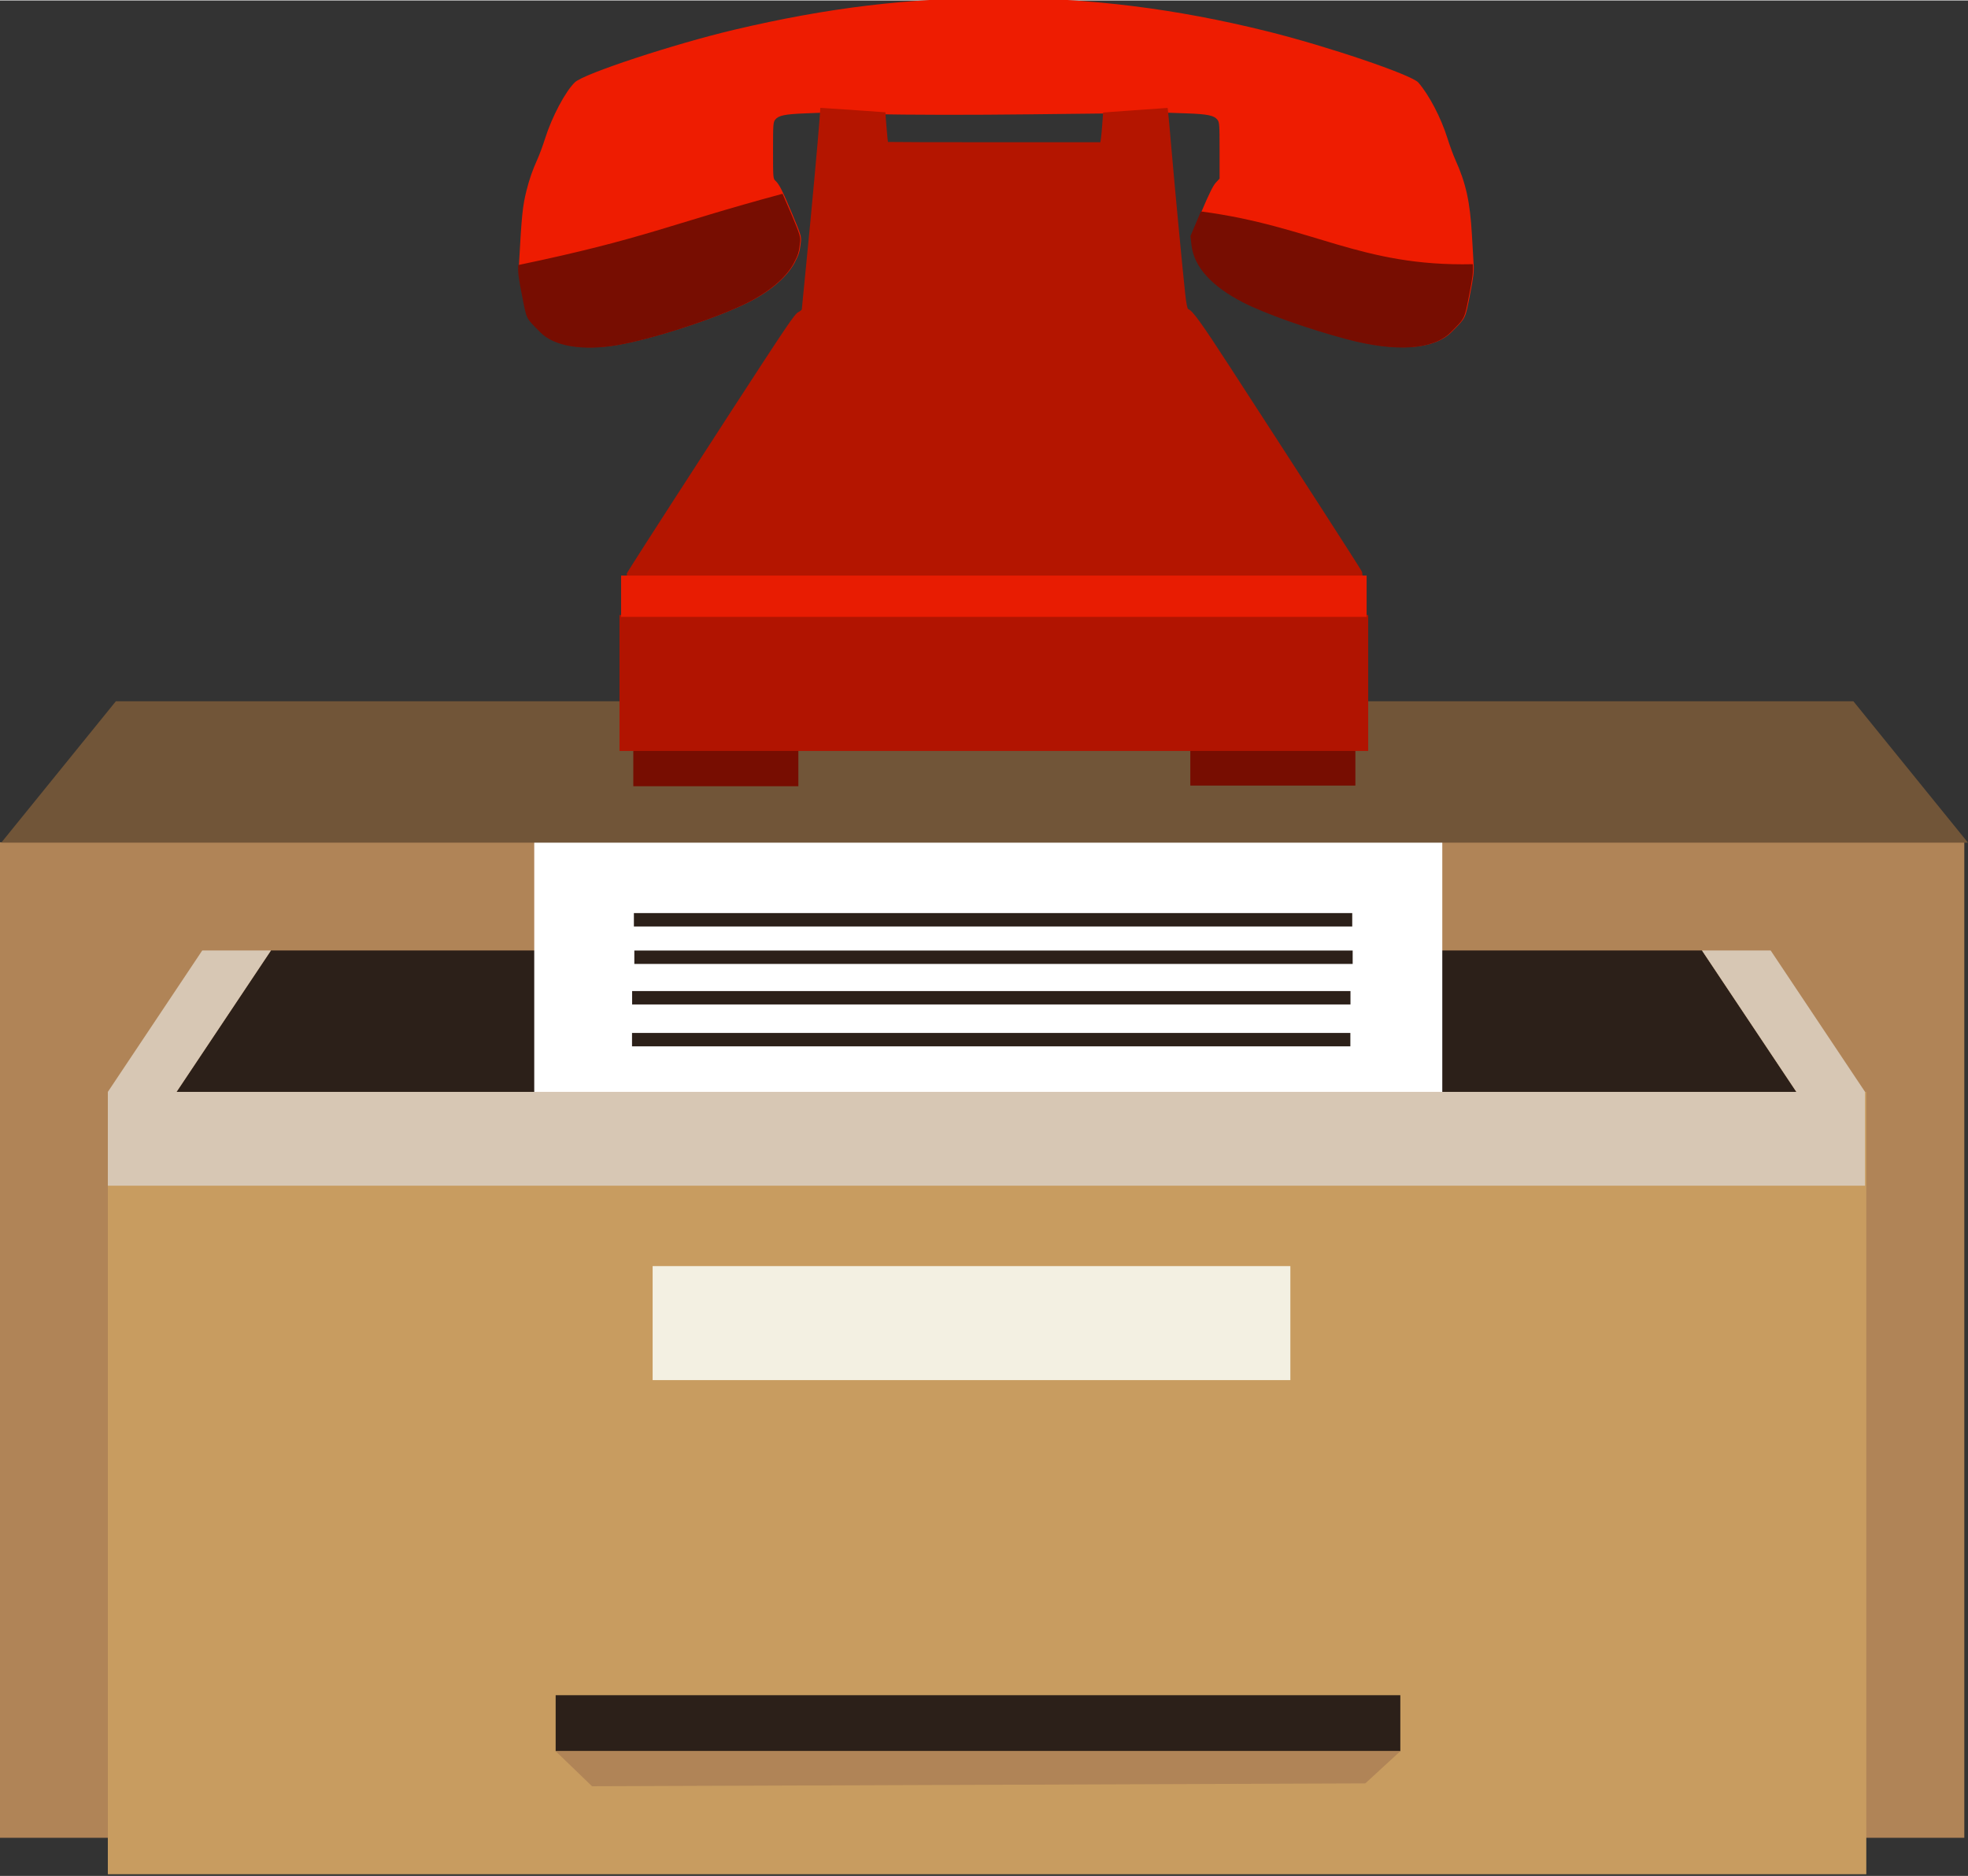 <?xml version="1.0" encoding="UTF-8" standalone="no"?>
<svg
   xmlns:dc="http://purl.org/dc/elements/1.1/"
   xmlns:cc="http://creativecommons.org/ns#"
   xmlns:rdf="http://www.w3.org/1999/02/22-rdf-syntax-ns#"
   xmlns:svg="http://www.w3.org/2000/svg"
   xmlns="http://www.w3.org/2000/svg"
   xmlns:sodipodi="http://sodipodi.sourceforge.net/DTD/sodipodi-0.dtd"
   xmlns:inkscape="http://www.inkscape.org/namespaces/inkscape"
   width="53.734mm"
   height="51.229mm"
   viewBox="0 0 53.76 51.229"
   version="1.1"
   id="svg8"
   inkscape:version="1.0.2 (e86c870879, 2021-01-15)"
   sodipodi:docname="logo.svg"
   inkscape:export-filename="/home/igi-111/Code/filetel/static/logo.png"
   inkscape:export-xdpi="96"
   inkscape:export-ydpi="96">
  <rect x="0" y="0" width="53.76" height="51.229" fill="#333333" stroke="none"/>
  <defs
     id="defs2" />
  <sodipodi:namedview
     id="base"
     pagecolor="#ffffff"
     bordercolor="#666666"
     borderopacity="1.0"
     inkscape:pageopacity="0.0"
     inkscape:pageshadow="2"
     inkscape:zoom="3.959798"
     inkscape:cx="92.245956"
     inkscape:cy="109.65655"
     inkscape:document-units="mm"
     inkscape:current-layer="g1427"
     inkscape:document-rotation="0"
     showgrid="false"
     inkscape:snap-nodes="false"
     inkscape:window-width="1268"
     inkscape:window-height="2098"
     inkscape:window-x="1285"
     inkscape:window-y="40"
     inkscape:window-maximized="0"
     inkscape:snap-global="true"
     fit-margin-top="0"
     fit-margin-left="0"
     fit-margin-right="0"
     fit-margin-bottom="0" />
  <g
     inkscape:label="Layer 1"
     inkscape:groupmode="layer"
     id="layer1"
     transform="translate(-95.213,-260.487)">
    <rect
       style="fill:#000000;fill-opacity:0;fill-rule:evenodd;stroke-width:0.165"
       id="rect10"
       width="37.112"
       height="36.2"
       x="-11.84"
       y="83.938" />
    <g
       id="g866"
       transform="translate(86.974,135.268)">
      <rect
         style="fill:#b08457;fill-opacity:1;stroke-width:0.187"
         id="rect898"
         width="53.659"
         height="27.193"
         x="8.239"
         y="148.214" />
      <path
         id="rect996-2"
         style="fill:#2c2019;fill-opacity:1;stroke-width:0.44"
         d="m 15.64,151.169 -2.579,3.863 h 44.249 l -2.579,-3.863 c -39.092,0 0,0 -39.092,0 z"
         sodipodi:nodetypes="ccccc" />
      <rect
         style="fill:#ffffff;fill-opacity:1;stroke-width:0.209"
         id="rect1021"
         width="24.805"
         height="27.321"
         x="22.833"
         y="147.422" />
      <rect
         style="fill:#c89c60;fill-opacity:1;stroke-width:0.265"
         id="rect900-3"
         width="48.036"
         height="21.37"
         x="11.185"
         y="155.032" />
      <rect
         style="fill:#f3f0e2;fill-opacity:1;stroke-width:0.265"
         id="rect902-6"
         width="17.421"
         height="3.114"
         x="26.067"
         y="159.791" />
      <path
         id="rect904-7"
         style="fill:#d7c7b4;fill-opacity:1;stroke-width:0.265"
         d="m 13.764,151.169 -2.579,3.863 v 2.562 h 48.002 v -2.562 l -2.579,-3.863 h -1.876 l 2.579,3.863 h -44.249 l 2.579,-3.863 z" />
      <rect
         style="fill:#2c2019;fill-opacity:1;stroke-width:0.265"
         id="rect906-5"
         width="23.074"
         height="1.528"
         x="23.418"
         y="171.512" />
      <path
         id="rect908-3"
         style="fill:#b08457;fill-opacity:1;stroke-width:0.265"
         d="m 23.418,173.041 h 23.074 l -0.957,0.88 -21.123,0.078 z"
         sodipodi:nodetypes="ccccc" />
      <rect
         style="fill:#2c2019;fill-opacity:1;stroke-width:0.119"
         id="rect906-5-9"
         width="19.623"
         height="0.366"
         x="25.555"
         y="150.148" />
      <rect
         style="fill:#2c2019;fill-opacity:1;stroke-width:0.119"
         id="rect906-5-9-1"
         width="19.623"
         height="0.366"
         x="25.567"
         y="151.171" />
      <rect
         style="fill:#2c2019;fill-opacity:1;stroke-width:0.119"
         id="rect906-5-9-2"
         width="19.623"
         height="0.366"
         x="25.507"
         y="152.278" />
      <path
         id="rect996-2-7"
         style="fill:#715538;fill-opacity:1;stroke-width:0.485"
         d="m 11.404,144.362 -3.131,3.863 h 53.726 l -3.131,-3.863 c -47.463,0 0,0 -47.463,0 z"
         sodipodi:nodetypes="ccccc" />
      <g
         id="g1427"
         transform="translate(-12.407,66.255)">
        <rect
           style="fill:#770d01;fill-opacity:1;stroke-width:0.265"
           id="rect1207"
           width="4.509"
           height="1.063"
           x="37.946"
           y="79.365" />
        <rect
           style="fill:#770d01;fill-opacity:1;stroke-width:0.265"
           id="rect1207-3"
           width="4.509"
           height="1.063"
           x="53.162"
           y="79.347" />
        <rect
           style="fill:#b11401;fill-opacity:1;stroke-width:0.232"
           id="rect1211"
           width="20.452"
           height="3.713"
           x="37.569"
           y="75.751" />
        <path
           style="fill:#ee1c01;fill-opacity:1;stroke-width:0.031"
           d="m 43.107,62.03 -0.478,0.019 c -0.542,0.021 -0.717,0.058 -0.805,0.169 -0.057,0.073 -0.061,0.129 -0.061,0.845 0,0.74 0.002,0.769 0.065,0.826 0.104,0.094 0.192,0.268 0.461,0.911 0.234,0.559 0.251,0.615 0.234,0.76 -0.031,0.273 -0.051,0.338 -0.166,0.559 -0.212,0.406 -0.698,0.816 -1.332,1.122 -0.89,0.431 -2.562,0.97 -3.494,1.129 -0.952,0.162 -1.73,0.032 -2.107,-0.352 -0.407,-0.414 -0.36,-0.321 -0.495,-0.987 -0.099,-0.49 -0.119,-0.645 -0.107,-0.848 0.075,-1.358 0.099,-1.602 0.208,-2.033 0.077,-0.306 0.163,-0.553 0.292,-0.838 0.058,-0.128 0.154,-0.386 0.213,-0.574 0.185,-0.592 0.561,-1.299 0.818,-1.541 0.25,-0.236 2.713,-1.046 4.355,-1.434 2.557,-0.603 4.753,-0.867 7.215,-0.868 2.498,-3.82e-4 4.827,0.289 7.337,0.911 1.645,0.408 3.948,1.189 4.131,1.4 0.297,0.345 0.617,0.957 0.793,1.517 0.062,0.196 0.159,0.462 0.217,0.59 0.29,0.643 0.401,1.143 0.453,2.048 0.017,0.299 0.038,0.659 0.047,0.8 0.013,0.214 -0.004,0.358 -0.102,0.853 -0.13,0.66 -0.105,0.608 -0.5,1.006 -0.476,0.479 -1.491,0.548 -2.832,0.193 -1.046,-0.277 -2.236,-0.698 -2.834,-1.004 -0.869,-0.444 -1.35,-0.976 -1.417,-1.568 l -0.028,-0.249 0.284,-0.672 c 0.198,-0.468 0.315,-0.705 0.387,-0.78 l 0.102,-0.109 v -0.767 c 0,-0.717 -0.004,-0.772 -0.061,-0.845 -0.089,-0.113 -0.267,-0.15 -0.816,-0.17 l -0.489,-0.017 c -3.706,0.033 -6.504,0.107 -9.487,-0.001 z"
           id="path1221-7"
           sodipodi:nodetypes="csssssssssssssssssssssssscsssscsscssscc" />
        <path
           id="path1221-0"
           style="fill:#b41500;fill-opacity:1;stroke-width:0.031"
           d="m 43.056,61.897 -0.022,0.307 c -0.034,0.485 -0.226,2.581 -0.361,3.933 -0.068,0.68 -0.124,1.249 -0.124,1.264 0,0.015 -0.043,0.05 -0.096,0.077 -0.101,0.052 -0.286,0.326 -1.838,2.714 -0.965,1.486 -2.532,3.915 -2.711,4.204 l -0.134,0.216 v 0.367 c 13.609,0.442 12.1,-0.045 20.11,10e-4 0,-0.207 -0.014,-0.382 -0.035,-0.422 -0.062,-0.119 -1.758,-2.748 -3.635,-5.638 -0.757,-1.166 -0.989,-1.486 -1.104,-1.524 -0.025,-0.008 -0.055,-0.157 -0.083,-0.415 -0.069,-0.627 -0.283,-2.88 -0.37,-3.894 -0.043,-0.504 -0.086,-0.977 -0.095,-1.052 l -0.016,-0.136 c -1.753,0.122 -1.762,0.127 -1.762,0.127 l -0.021,0.289 c -0.011,0.159 -0.028,0.342 -0.037,0.406 l -0.017,0.116 h -2.899 c -1.594,0 -2.901,-0.004 -2.904,-0.008 -0.008,-0.014 -0.074,-0.804 -0.068,-0.81 -1.778,-0.124 0.007,-0.004 -1.78,-0.122 z"
           sodipodi:nodetypes="scsssscccccssssscccccscccs" />
        <rect
           style="fill:#e81c02;fill-opacity:1;stroke-width:0.235"
           id="rect1213"
           width="20.365"
           height="1.128"
           x="37.613"
           y="74.674" />
        <g
           id="g868">
          <circle
             style="fill:#770d01;fill-opacity:1;stroke-width:0.265"
             id="path1217"
             sodipodi:type="arc"
             sodipodi:cx="47.899342"
             sodipodi:cy="69.401169"
             sodipodi:rx="4.1525154"
             sodipodi:ry="3.5766191"
             sodipodi:start="0"
             sodipodi:end="6.2671108"
             sodipodi:open="true"
             sodipodi:arc-type="arc"
             d="m 52.052,69.401 a 4.153,3.577 0 0 1 -4.136,3.577 4.153,3.577 0 0 1 -4.169,-3.548 4.153,3.577 0 0 1 4.102,-3.605 4.153,3.577 0 0 1 4.202,3.519" />
          <path
             id="path1221-9"
             style="fill:#770d01;fill-opacity:1;stroke-width:0.031"
             d="m 34.802,66.192 c -0.011,0.203 0.009,0.358 0.107,0.848 0.134,0.667 0.088,0.574 0.495,0.988 0.377,0.384 1.154,0.514 2.107,0.352 0.932,-0.158 2.604,-0.698 3.494,-1.129 0.634,-0.307 1.121,-0.716 1.332,-1.122 0.115,-0.221 0.134,-0.286 0.165,-0.559 0.017,-0.145 -5.29e-4,-0.202 -0.234,-0.761 -0.061,-0.145 -0.155,-0.356 -0.245,-0.564 -3.125,0.841 -3.729,1.218 -7.222,1.947 z m 18.648,-1.463 -0.284,0.671 0.028,0.249 c 0.068,0.592 0.548,1.124 1.417,1.568 0.599,0.306 1.788,0.727 2.834,1.004 1.341,0.355 2.356,0.286 2.832,-0.193 0.395,-0.397 0.369,-0.345 0.5,-1.006 0.099,-0.496 0.116,-0.64 0.103,-0.854 -3.081,0.071 -4.363,-1.036 -7.43,-1.441 z"
             sodipodi:nodetypes="csssssscccccssssccc" />
        </g>
        <circle
           style="fill:#ffffff;fill-opacity:1;stroke-width:0.265"
           id="path1309"
           sodipodi:type="arc"
           sodipodi:cx="47.204182"
           sodipodi:cy="66.651276"
           sodipodi:rx="0.42461389"
           sodipodi:ry="0.30520955"
           sodipodi:start="0"
           sodipodi:end="6.2671108"
           sodipodi:open="true"
           sodipodi:arc-type="arc"
           d="m 47.629,66.651 a 0.425,0.305 0 0 1 -0.423,0.305 0.425,0.305 0 0 1 -0.426,-0.303 0.425,0.305 0 0 1 0.419,-0.308 0.425,0.305 0 0 1 0.43,0.3" />
        <circle
           style="fill:#ffffff;fill-opacity:1;stroke-width:0.265"
           id="path1309-6"
           sodipodi:type="arc"
           sodipodi:cx="45.779369"
           sodipodi:cy="67.590912"
           sodipodi:rx="0.42461389"
           sodipodi:ry="0.30520955"
           sodipodi:start="0"
           sodipodi:end="6.2671108"
           sodipodi:open="true"
           sodipodi:arc-type="arc"
           d="m 46.204,67.591 a 0.425,0.305 0 0 1 -0.423,0.305 0.425,0.305 0 0 1 -0.426,-0.303 0.425,0.305 0 0 1 0.419,-0.308 0.425,0.305 0 0 1 0.43,0.3" />
        <circle
           style="fill:#ffffff;fill-opacity:1;stroke-width:0.265"
           id="path1309-0"
           sodipodi:type="arc"
           sodipodi:cx="44.960228"
           sodipodi:cy="68.792442"
           sodipodi:rx="0.42461389"
           sodipodi:ry="0.30520955"
           sodipodi:start="0"
           sodipodi:end="6.2671108"
           sodipodi:open="true"
           sodipodi:arc-type="arc"
           d="m 45.385,68.792 a 0.425,0.305 0 0 1 -0.423,0.305 0.425,0.305 0 0 1 -0.426,-0.303 0.425,0.305 0 0 1 0.419,-0.308 0.425,0.305 0 0 1 0.43,0.3" />
        <circle
           style="fill:#ffffff;fill-opacity:1;stroke-width:0.265"
           id="path1309-62"
           sodipodi:type="arc"
           sodipodi:cx="44.949783"
           sodipodi:cy="70.032494"
           sodipodi:rx="0.42461389"
           sodipodi:ry="0.30520955"
           sodipodi:start="0"
           sodipodi:end="6.2671108"
           sodipodi:open="true"
           sodipodi:arc-type="arc"
           d="m 45.374,70.032 a 0.425,0.305 0 0 1 -0.423,0.305 0.425,0.305 0 0 1 -0.426,-0.303 0.425,0.305 0 0 1 0.419,-0.308 0.425,0.305 0 0 1 0.43,0.3" />
        <circle
           style="fill:#ffffff;fill-opacity:1;stroke-width:0.265"
           id="path1309-61"
           sodipodi:type="arc"
           sodipodi:cx="45.878052"
           sodipodi:cy="71.16864"
           sodipodi:rx="0.42461389"
           sodipodi:ry="0.30520955"
           sodipodi:start="0"
           sodipodi:end="6.2671108"
           sodipodi:open="true"
           sodipodi:arc-type="arc"
           d="m 46.303,71.169 a 0.425,0.305 0 0 1 -0.423,0.305 0.425,0.305 0 0 1 -0.426,-0.303 0.425,0.305 0 0 1 0.419,-0.308 0.425,0.305 0 0 1 0.43,0.3" />
        <circle
           style="fill:#ffffff;fill-opacity:1;stroke-width:0.265"
           id="path1309-8"
           sodipodi:type="arc"
           sodipodi:cx="47.221592"
           sodipodi:cy="71.924805"
           sodipodi:rx="0.42461389"
           sodipodi:ry="0.30520955"
           sodipodi:start="0"
           sodipodi:end="6.2671108"
           sodipodi:open="true"
           sodipodi:arc-type="arc"
           d="m 47.646,71.925 a 0.425,0.305 0 0 1 -0.423,0.305 0.425,0.305 0 0 1 -0.426,-0.303 0.425,0.305 0 0 1 0.419,-0.308 0.425,0.305 0 0 1 0.43,0.3" />
        <circle
           style="fill:#ffffff;fill-opacity:1;stroke-width:0.265"
           id="path1309-7"
           sodipodi:type="arc"
           sodipodi:cx="-48.601433"
           sodipodi:cy="66.671524"
           sodipodi:rx="0.42461389"
           sodipodi:ry="0.30520955"
           sodipodi:start="0"
           sodipodi:end="6.2671108"
           sodipodi:open="true"
           sodipodi:arc-type="arc"
           d="m -48.177,66.672 a 0.425,0.305 0 0 1 -0.423,0.305 0.425,0.305 0 0 1 -0.426,-0.303 0.425,0.305 0 0 1 0.419,-0.308 0.425,0.305 0 0 1 0.43,0.3"
           transform="scale(-1,1)" />
        <circle
           style="fill:#ffffff;fill-opacity:1;stroke-width:0.265"
           id="path1309-6-9"
           sodipodi:type="arc"
           sodipodi:cx="-50.059216"
           sodipodi:cy="67.614868"
           sodipodi:rx="0.42461389"
           sodipodi:ry="0.30520955"
           sodipodi:start="0"
           sodipodi:end="6.2671108"
           sodipodi:open="true"
           sodipodi:arc-type="arc"
           d="m -49.635,67.615 a 0.425,0.305 0 0 1 -0.423,0.305 0.425,0.305 0 0 1 -0.426,-0.303 0.425,0.305 0 0 1 0.419,-0.308 0.425,0.305 0 0 1 0.43,0.3"
           transform="scale(-1,1)" />
        <circle
           style="fill:#ffffff;fill-opacity:1;stroke-width:0.265"
           id="path1309-0-2"
           sodipodi:type="arc"
           sodipodi:cx="-50.878357"
           sodipodi:cy="68.816399"
           sodipodi:rx="0.42461389"
           sodipodi:ry="0.30520955"
           sodipodi:start="0"
           sodipodi:end="6.2671108"
           sodipodi:open="true"
           sodipodi:arc-type="arc"
           d="m -50.454,68.816 a 0.425,0.305 0 0 1 -0.423,0.305 0.425,0.305 0 0 1 -0.426,-0.303 0.425,0.305 0 0 1 0.419,-0.308 0.425,0.305 0 0 1 0.43,0.3"
           transform="scale(-1,1)" />
        <circle
           style="fill:#ffffff;fill-opacity:1;stroke-width:0.265"
           id="path1309-62-0"
           sodipodi:type="arc"
           sodipodi:cx="-50.888802"
           sodipodi:cy="70.05645"
           sodipodi:rx="0.42461389"
           sodipodi:ry="0.30520955"
           sodipodi:start="0"
           sodipodi:end="6.2671108"
           sodipodi:open="true"
           sodipodi:arc-type="arc"
           d="m -50.464,70.056 a 0.425,0.305 0 0 1 -0.423,0.305 0.425,0.305 0 0 1 -0.426,-0.303 0.425,0.305 0 0 1 0.419,-0.308 0.425,0.305 0 0 1 0.43,0.3"
           transform="scale(-1,1)" />
        <circle
           style="fill:#ffffff;fill-opacity:1;stroke-width:0.265"
           id="path1309-61-2"
           sodipodi:type="arc"
           sodipodi:cx="-49.960533"
           sodipodi:cy="71.192596"
           sodipodi:rx="0.42461389"
           sodipodi:ry="0.30520955"
           sodipodi:start="0"
           sodipodi:end="6.2671108"
           sodipodi:open="true"
           sodipodi:arc-type="arc"
           d="m -49.536,71.193 a 0.425,0.305 0 0 1 -0.423,0.305 0.425,0.305 0 0 1 -0.426,-0.303 0.425,0.305 0 0 1 0.419,-0.308 0.425,0.305 0 0 1 0.43,0.3"
           transform="scale(-1,1)" />
        <circle
           style="fill:#ffffff;fill-opacity:1;stroke-width:0.265"
           id="path1309-8-3"
           sodipodi:type="arc"
           sodipodi:cx="-48.627048"
           sodipodi:cy="71.947212"
           sodipodi:rx="0.42461389"
           sodipodi:ry="0.30520955"
           sodipodi:start="0"
           sodipodi:end="6.2671108"
           sodipodi:open="true"
           sodipodi:arc-type="arc"
           d="m -48.202,71.947 a 0.425,0.305 0 0 1 -0.423,0.305 0.425,0.305 0 0 1 -0.426,-0.303 0.425,0.305 0 0 1 0.419,-0.308 0.425,0.305 0 0 1 0.43,0.3"
           transform="scale(-1,1)" />
      </g>
      <rect
         style="fill:#2c2019;fill-opacity:1;stroke-width:0.119"
         id="rect906-5-9-2-9"
         width="19.623"
         height="0.366"
         x="25.504"
         y="153.422" />
    </g>
  </g>
</svg>
